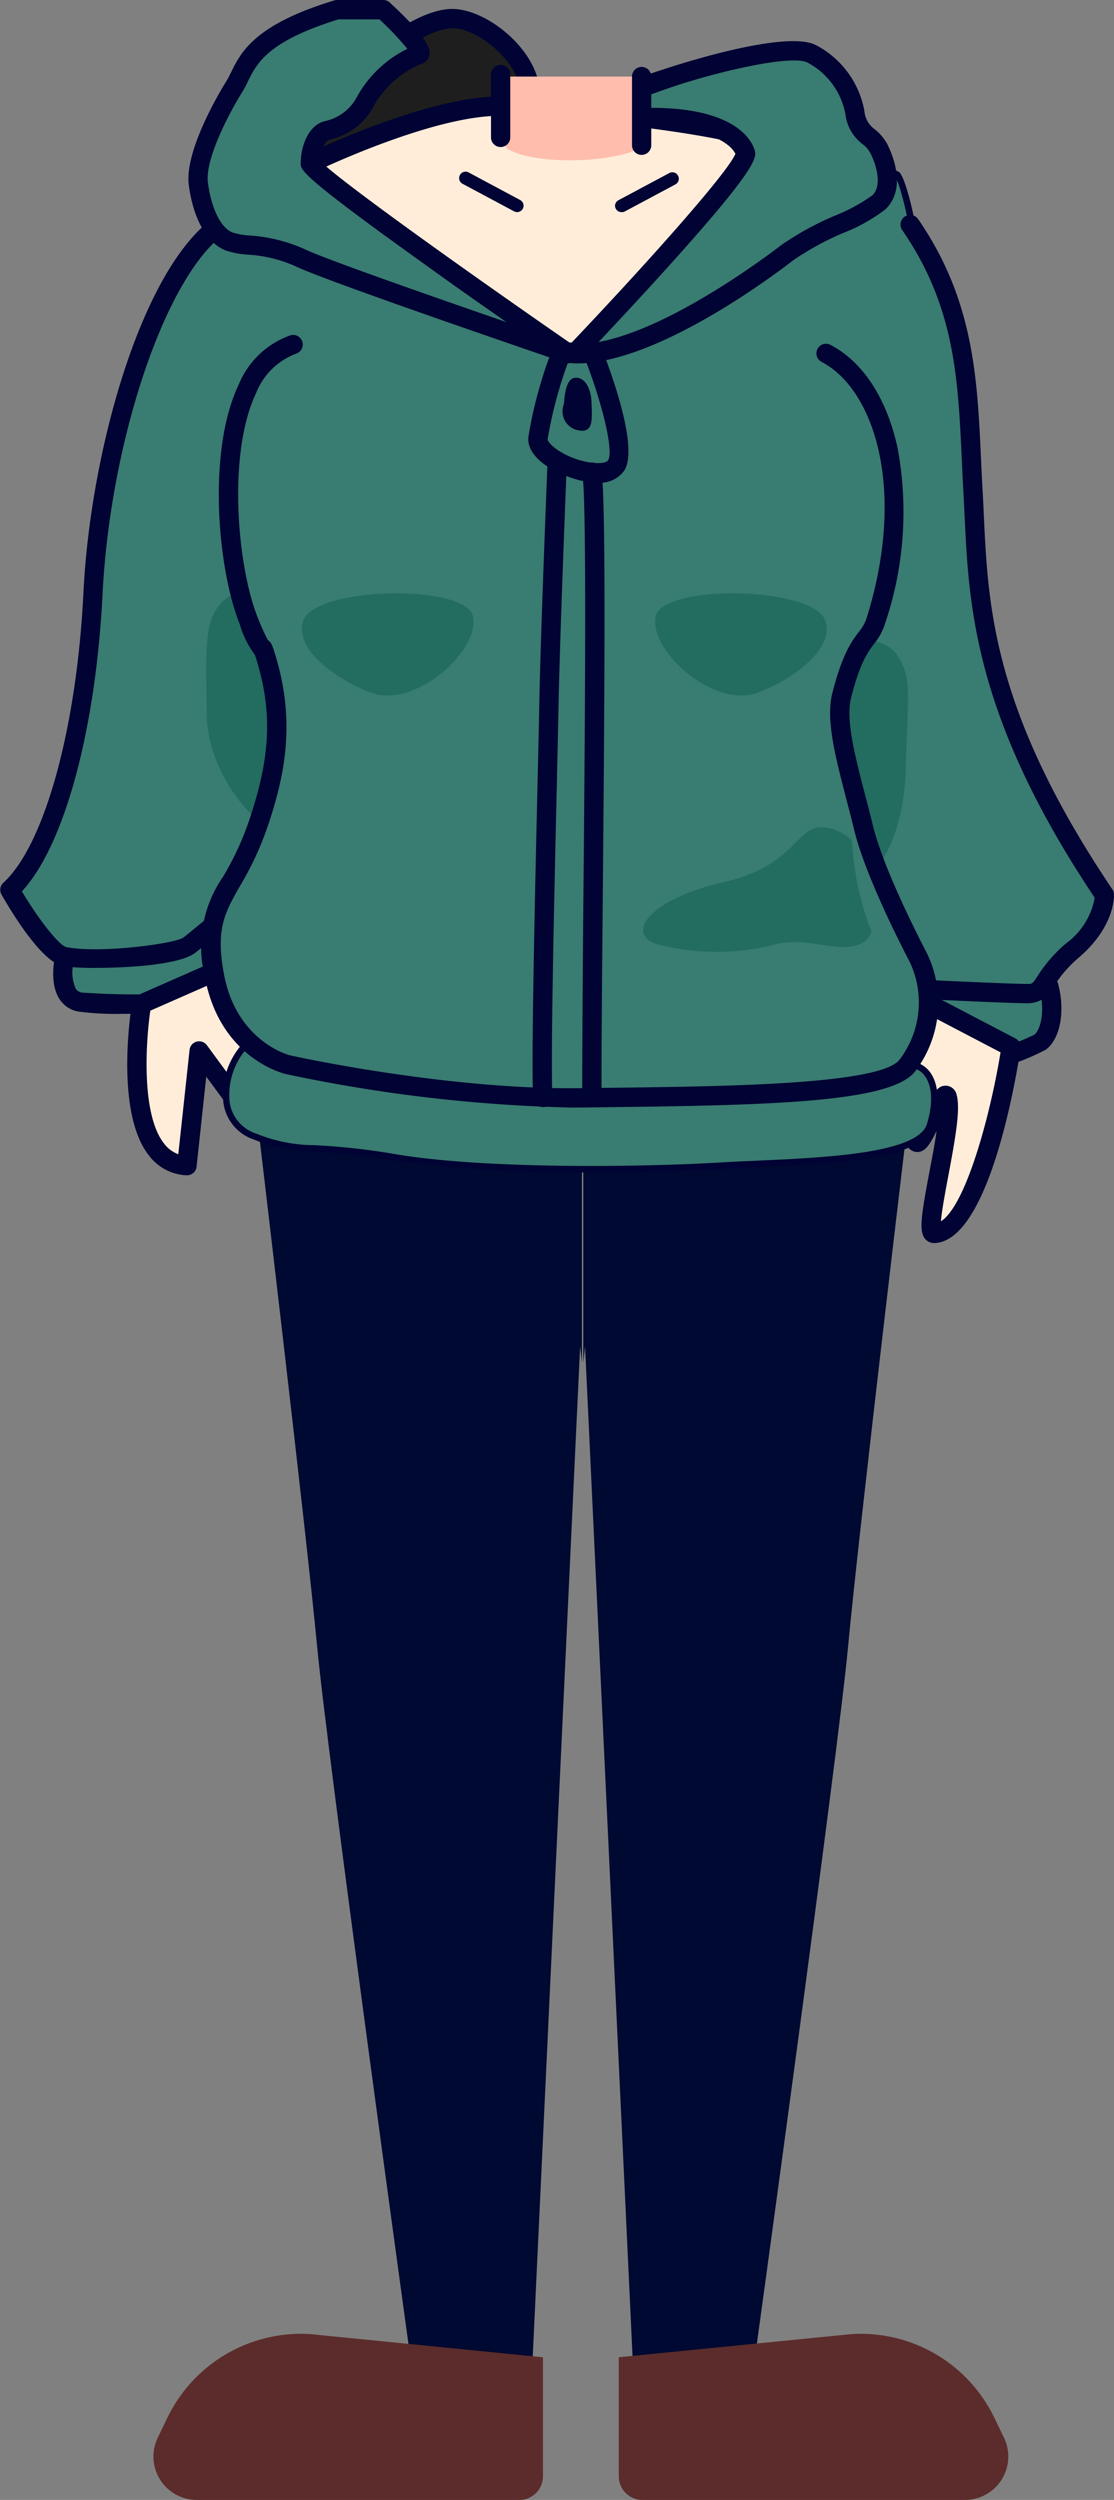 <svg xmlns="http://www.w3.org/2000/svg" viewBox="0 0 203.74 457.18"><rect x="0" y="0" width="203.74" height="457.18" fill="#808080" stroke="none"/><defs><style>.cls-1{fill:#000931;}.cls-2{fill:#5b2c2b;}.cls-3{fill:#397c71;}.cls-4{fill:#000333;}.cls-5{fill:#ffedd9;}.cls-6{fill:#1e1e1e;}.cls-7{fill:#236c60;}.cls-8{fill:#ffbdad;}</style></defs><title>girl-body</title><g id="レイヤー_2" data-name="レイヤー 2"><g id="女_保管用_" data-name="女（保管用）"><g id="体"><path class="cls-1" d="M46.87,203.14S56,279.94,58,301.09C59.86,321,75.23,432.5,75.23,432.5H97.36l8.74-186.3.33,3V199.14Z"/><path class="cls-1" d="M166.25,203.14s-9.18,76.8-11.14,97.95c-1.86,20-17.22,131.41-17.22,131.41H115.76L107,246.2l-.32,3V199.14Z"/><path class="cls-2" d="M36,457.18H95a4.31,4.31,0,0,0,4.3-4.3V431.09l-41.8-4.16a22,22,0,0,0-2.43-.13h0a27.17,27.17,0,0,0-24.47,15.38l-1.75,3.63A7.93,7.93,0,0,0,36,457.18Z"/><path class="cls-2" d="M176.48,457.18h-59a4.31,4.31,0,0,1-4.31-4.3V431.09l41.8-4.16a22,22,0,0,1,2.44-.13h0a27.14,27.14,0,0,1,24.46,15.38l1.75,3.63A7.93,7.93,0,0,1,176.48,457.18Z"/><g id="グループ_337" data-name="グループ 337"><path id="パス_1102" data-name="パス 1102" class="cls-3" d="M11.84,175s-1.81,7.38,2.81,8.26,21.27,0,21.27,0l9.58-14.32L32.94,166.5Z"/><path id="パス_1103" data-name="パス 1103" class="cls-4" d="M22.32,185.41a53.56,53.56,0,0,1-8-.42,5.18,5.18,0,0,1-3.46-2.31c-1.91-3-.85-7.59-.73-8.11a1.77,1.77,0,0,1,1-1.21l21.11-8.49a1.8,1.8,0,0,1,1-.1l12.56,2.43a1.76,1.76,0,0,1,1.4,2.06,2,2,0,0,1-.27.65L37.4,184.23A1.77,1.77,0,0,1,36,185C35.57,185,28.51,185.41,22.32,185.41Zm-8.92-9.15a7.42,7.42,0,0,0,.43,4.51,1.63,1.63,0,0,0,1.16.75,147.73,147.73,0,0,0,20,0l7.62-11.38-9.44-1.83Z"/></g><g id="グループ_338" data-name="グループ 338"><path id="パス_1104" data-name="パス 1104" class="cls-5" d="M25.89,183.6s-4.79,28.73,8.27,29.57l2.26-21,7.16,9.75,6.19-28.83Z"/><path id="パス_1105" data-name="パス 1105" class="cls-4" d="M34.16,214.93h-.11a9.09,9.09,0,0,1-6.79-3.59c-6.36-8-3.24-27.21-3.1-28a1.75,1.75,0,0,1,1-1.33l23.88-10.51a1.77,1.77,0,0,1,2.33.9,1.84,1.84,0,0,1,.11,1.09L45.3,202.3a1.76,1.76,0,0,1-2.1,1.35,1.72,1.72,0,0,1-1-.68l-4.48-6.08-1.77,16.48A1.76,1.76,0,0,1,34.16,214.93Zm-6.67-30.1c-.83,5.76-1.69,19,2.53,24.32a5.71,5.71,0,0,0,2.59,1.93L34.67,192a1.76,1.76,0,0,1,1.94-1.56,1.74,1.74,0,0,1,1.23.71l4.84,6.59,4.64-21.63Z"/></g><g id="グループ_341" data-name="グループ 341"><path id="パス_1109" data-name="パス 1109" class="cls-6" d="M59.7,17.55c8.51-7.1,17.85-14.62,23.63-14.13S96.64,10.61,97,16.81,82.49,27.39,76.3,28.55s-22.48,9.18-22.56,1.74A18.58,18.58,0,0,1,59.7,17.55Z"/><path id="パス_1110" data-name="パス 1110" class="cls-4" d="M57.74,35.17a6.67,6.67,0,0,1-3.91-1A4.49,4.49,0,0,1,52,30.3a20.2,20.2,0,0,1,6.55-14.07l0,0C68.48,7.93,77.18,1.1,83.49,1.67S98.34,9.41,98.73,16.72c.49,9.23-21.87,13.52-22.1,13.56A57.42,57.42,0,0,0,70.5,32.1,46.38,46.38,0,0,1,57.74,35.17Zm3.11-16.28a16.85,16.85,0,0,0-5.34,11.37c0,.76.26.94.37,1,1.89,1.35,9.16-1.07,13.51-2.52A55.51,55.51,0,0,1,76,26.81c8-1.49,19.43-5.87,19.22-9.91-.29-5.33-7.24-11.33-12-11.73-5.35-.42-15.56,8.07-22.33,13.72Z"/></g><g id="グループ_343" data-name="グループ 343"><path id="パス_1112" data-name="パス 1112" class="cls-3" d="M156,28.77A39.72,39.72,0,0,1,164.05,32c1.4,1.22,5.15,17.31,4,27.67s2.78,119.67,2.78,119.67,1.56,16.83-11.5,18.59-95.62-6.53-95.62-6.53-27.44-18.73-28.76-38,3.76-81.16,3.76-81.16l13.42-36.6,22.48-6.82Z"/><path id="パス_1113" data-name="パス 1113" class="cls-4" d="M153.77,198.72c-22.3,0-87-6.48-90.08-6.78a.63.63,0,0,1-.27-.1c-1.13-.77-27.69-19.12-29-38.46-1.31-19.11,3.71-80.63,3.76-81.25a.4.4,0,0,1,0-.15l13.43-36.6A.59.59,0,0,1,52,35l22.47-6.82.17,0H156a.47.47,0,0,1,.17,0,37.65,37.65,0,0,1,8.3,3.31c1.61,1.4,5.36,17.68,4.24,28.17-1.08,10.2,2.75,118.48,2.79,119.58a27,27,0,0,1-.88,8.81c-1.69,6-5.54,9.62-11.13,10.38A47,47,0,0,1,153.77,198.72ZM64,190.78c4,.4,82.76,8.22,95.34,6.52,12.36-1.68,11-17.8,11-18-.17-4.5-3.88-109.5-2.79-119.78,1.12-10.5-2.81-26.22-3.85-27.17a37.09,37.09,0,0,0-7.77-3H74.73L52.62,36.06,39.33,72.31c-.21,2.54-5,62.28-3.75,81C36.81,171.43,62,189.4,64,190.78Z"/></g><g id="グループ_345" data-name="グループ 345"><path id="パス_1115" data-name="パス 1115" class="cls-3" d="M191.79,180.39c1.32,4.85.22,8.92-1.54,10.24A38.53,38.53,0,0,1,168,194.49c-9.92-1.54-8.6-8.82-8.6-8.82l13.22-16.52Z"/><path id="パス_1116" data-name="パス 1116" class="cls-4" d="M172.64,196.59a30.53,30.53,0,0,1-4.87-.36,12.23,12.23,0,0,1-8.52-4.54,9,9,0,0,1-1.54-6.34,1.78,1.78,0,0,1,.35-.78L171.29,168a1.77,1.77,0,0,1,2.27-.42l19.12,11.24a1.82,1.82,0,0,1,.81,1c1.37,5,.45,10.14-2.19,12.12A39.75,39.75,0,0,1,172.64,196.59Zm-11.49-10.23a5.44,5.44,0,0,0,1,3.33,9,9,0,0,0,6.15,3.06,37.25,37.25,0,0,0,20.88-3.53c.87-.65,2-3.54,1.07-7.69l-17.17-10.09Z"/></g><g id="グループ_346" data-name="グループ 346"><path id="パス_1117" data-name="パス 1117" class="cls-5" d="M184.91,191.48s-5.14,33.77-14.06,34.09c-2.37.09,3.71-20.1,2.4-24.87-.75-2.75-4.8,10.23-5.83,8-3.9-8.7-5.83-29.36-5.83-29.36Z"/><path id="パス_1118" data-name="パス 1118" class="cls-4" d="M170.83,227.33a2.11,2.11,0,0,1-1.61-.74c-1.17-1.37-.78-4.11.75-12.22.44-2.35,1-5.11,1.32-7.55-1.26,2.57-2.1,3.86-3.56,3.86h0a2.11,2.11,0,0,1-1.89-1.31c-4-8.87-5.89-29.06-6-29.92a1.75,1.75,0,0,1,2.57-1.72l23.32,12.19a1.77,1.77,0,0,1,.93,1.83c-.89,5.87-5.86,35.21-15.74,35.58Zm2.08-28.78h.21a2.09,2.09,0,0,1,1.84,1.68c.7,2.55-.15,7.51-1.52,14.79-.52,2.78-1.2,6.36-1.35,8.33,4.51-2.87,8.95-19,10.9-30.9l-19.28-10.08a136.34,136.34,0,0,0,4.36,23c.29-.59.58-1.2.81-1.68C170.46,200.31,171.3,198.55,172.91,198.55Z"/></g><g id="グループ_348" data-name="グループ 348"><path id="パス_1120" data-name="パス 1120" class="cls-3" d="M166.5,41.11C177.62,57.31,177,72.51,178,90s0,37.91,24,73.61c0,0,.33,4.85-5.79,10.14s-4.79,7.93-8.31,7.93-21.38-.88-21.38-.88l-28.27-18.07V99.29l3.3-23.86"/><path id="パス_1121" data-name="パス 1121" class="cls-4" d="M187.87,183.47c-3.53,0-20.73-.84-21.46-.89a1.65,1.65,0,0,1-.86-.27l-28.27-18.07a1.74,1.74,0,0,1-.81-1.49V99.29a2,2,0,0,1,0-.25l3.3-23.85a1.76,1.76,0,1,1,3.5.43v0L140,99.41v62.38l27.06,17.3c2.83.14,17.69.85,20.82.85.92,0,.95,0,1.91-1.48a26.27,26.27,0,0,1,5.26-6,13.13,13.13,0,0,0,5.16-8.29c-22.07-33-23-53.36-23.79-69.76q-.1-2.16-.21-4.26c-.12-2-.21-4.06-.3-6-.7-15.07-1.3-28.09-10.85-42A1.76,1.76,0,1,1,167.87,40a.83.83,0,0,1,.08.12C178.07,54.83,178.73,69,179.42,83.92c.09,2,.18,4,.3,6q.12,2.11.21,4.29c.79,16.87,1.68,36,23.51,68.43a1.77,1.77,0,0,1,.29.86c0,.24.32,5.8-6.39,11.59a22.67,22.67,0,0,0-4.61,5.3A5.18,5.18,0,0,1,187.87,183.47Z"/></g><g id="グループ_349" data-name="グループ 349"><path id="パス_1122" data-name="パス 1122" class="cls-3" d="M67,69.08l-3.77,22.6V149.2s-25.46,21.16-28.6,23.64S15.31,175.65,11.84,175,1.76,162.75,1.76,162.75C9.37,155.81,15.65,135,17,108.54S27.64,51.37,39.18,42l16-3.49L64.74,50"/><path id="パス_1123" data-name="パス 1123" class="cls-4" d="M17.56,177a40.82,40.82,0,0,1-6-.31c-4-.75-9.64-10.21-11.28-13.09a1.76,1.76,0,0,1,.34-2.17c7.51-6.86,13.4-28.16,14.64-53C16.47,83.24,25.36,51,38.07,40.59a1.71,1.71,0,0,1,.74-.36l16-3.49a1.77,1.77,0,0,1,1.74.61l9.52,11.57a1.77,1.77,0,0,1-2.73,2.24L54.55,40.42,40,43.59c-10.39,8.91-19.88,37.9-21.24,65-1.26,25-7,46.06-14.76,54.42,3.18,5.32,6.88,10,8.2,10.21,6.24,1.19,20-.67,21.39-1.8,2.82-2.22,24-19.79,27.93-23.08V91.68a1.46,1.46,0,0,1,0-.29l3.77-22.6a1.77,1.77,0,0,1,3.48.58L65,91.83V149.2a1.79,1.79,0,0,1-.63,1.36c-1,.86-25.5,21.2-28.63,23.66C33,176.37,23.93,177,17.56,177Z"/></g><g id="グループ_350" data-name="グループ 350"><path id="パス_1124" data-name="パス 1124" class="cls-3" d="M45.51,190.52c-3.91,3.15-7.55,14,1.21,17.36s8.76,1,25.62,3.8,46,2.31,59.83,1.49,35.86-.66,37.93-7.44-.21-11.16-4-11-54.21-4.18-54.21-4.18l-59.67-1.16Z"/><path id="パス_1125" data-name="パス 1125" class="cls-4" d="M108.26,214.41a242.43,242.43,0,0,1-36-2.15,118.43,118.43,0,0,0-14.79-1.65,29.76,29.76,0,0,1-10.94-2.18,8.27,8.27,0,0,1-5.66-6.67,13.9,13.9,0,0,1,4.28-11.7.61.61,0,0,1,.27-.12l6.66-1.15,59.78,1.14c.54,0,50.45,4.33,54.18,4.18a4.77,4.77,0,0,1,4,1.89c1.65,2.16,1.88,5.77.63,9.9-1.89,6.17-17.83,6.89-31.88,7.53-2.31.1-4.53.21-6.58.32C125.92,214.13,117.33,214.41,108.26,214.41Zm-62.5-23.34A12.92,12.92,0,0,0,42,201.57a7.13,7.13,0,0,0,4.91,5.76,28.53,28.53,0,0,0,10.6,2.1,120.36,120.36,0,0,1,14.91,1.66c16.33,2.73,44.65,2.38,59.7,1.48,2.05-.12,4.28-.22,6.6-.32,12.31-.56,29.17-1.32,30.81-6.7,1.15-3.76,1-7-.44-8.84a3.44,3.44,0,0,0-3-1.43c-3.79.12-52.22-4-54.28-4.18L52.17,190Z"/></g><g id="グループ_351" data-name="グループ 351"><path id="パス_1126" data-name="パス 1126" class="cls-7" d="M58.92,130.2c0,12.27,1.07,23.3-4.76,23.3s-16.36-11-16.36-23.3c0-4.91-.48-13.07.81-16.75,1.92-5.5,6.25-5.46,9.75-5.46C54.19,108,58.92,117.94,58.92,130.2Z"/></g><g id="グループ_352" data-name="グループ 352"><path id="パス_1127" data-name="パス 1127" class="cls-7" d="M165.69,139.28c0,12.27-4.72,22.21-10.55,22.21s-10.55-9.94-10.55-22.21,4.72-22.2,10.55-22.2c4,0,8.77-.56,10.55,6.34C166.51,126.57,165.69,135.44,165.69,139.28Z"/></g><g id="グループ_353" data-name="グループ 353"><path id="パス_1128" data-name="パス 1128" class="cls-5" d="M56.75,29.86s21.7-10.55,34.81-10.45,43.09,3.73,46.39,6.27-24.27,41.14-34.86,38.7S59.28,40.44,59.28,40.44Z"/><path id="パス_1129" data-name="パス 1129" class="cls-4" d="M104,66.24a5.39,5.39,0,0,1-1.32-.14c-10.76-2.49-43-23.29-44.37-24.17a1.8,1.8,0,0,1-.76-1.07L55,30.28a1.76,1.76,0,0,1,.95-2c.89-.43,22-10.63,35.4-10.63h.19c12,.09,43.41,3.54,47.46,6.63,1.74,1.33.81,4-.32,6.38C134.26,40.1,114.76,66.24,104,66.24ZM60.83,39.35c4.5,2.88,33.25,21.14,42.66,23.31.88.21,3.56.17,9.25-4.61,11.23-9.46,22.92-27.36,23.69-31.22-4.57-2.1-31.63-5.55-44.88-5.65h-.17c-10.78,0-27.81,7.48-32.58,9.68Z"/></g><g id="グループ_354" data-name="グループ 354"><path id="パス_1130" data-name="パス 1130" class="cls-3" d="M151.21,64.7c10.58,5.62,16.42,25,9,48.78-1.24,4-3.55,3-6.29,13.71-1.41,5.56,1.65,14.52,4,24.1,2.18,9,9.94,23.6,10,23.79a19.1,19.1,0,0,1-1.87,19.62c-4,5.83-34.38,5.75-59.62,6.08s-53.77-6.08-53.77-6.08-10.91-2.52-13.46-16.36S43,164,47.51,149.86c3-9.28,4.53-18,1.41-28.75-1.62-5.58.11,1.2-3.42-7.67-4.92-12.37-7.18-45.65,8.24-50.52"/><path id="パス_1131" data-name="パス 1131" class="cls-4" d="M104.57,202.55a280.34,280.34,0,0,1-52.29-6.13c-.5-.12-12.08-2.95-14.81-17.75a22.51,22.51,0,0,1,3.33-18.34,53.87,53.87,0,0,0,5-11c3-9.21,4.36-17.45,1.39-27.72-.1-.36-.38-1.3-.55-1.81a18,18,0,0,1-2.81-5.7c-4-10-6-31.55-.16-43.8a15.94,15.94,0,0,1,9.51-9,1.76,1.76,0,0,1,1.06,3.35,12.61,12.61,0,0,0-7.39,7.2c-5.33,11.23-3.41,31.78.25,41A41,41,0,0,0,49,117.08c.69.42.91,1.19,1.6,3.55C54,132.41,52,141.9,49.2,150.4a57.15,57.15,0,0,1-5.33,11.66c-2.77,4.88-4.44,7.82-2.93,16C43.24,190.57,53,193,53.06,193c.27.07,28.66,6.36,53.35,6l5.42-.07c20.93-.25,49.6-.58,52.76-5.24a17.28,17.28,0,0,0,1.71-17.94l-.1-.18c-2.39-4.61-8.15-16.2-10-23.88-.46-1.91-.95-3.78-1.43-5.62-2-7.76-3.78-14.45-2.54-19.33,1.83-7.19,3.57-9.49,4.83-11.17a7.63,7.63,0,0,0,1.47-2.64c7.34-23.61,1.27-41.68-8.16-46.69A1.76,1.76,0,1,1,152,63.13h0c5.87,3.12,10.19,9.78,12.15,18.75A63.68,63.68,0,0,1,161.88,114a11.07,11.07,0,0,1-2,3.72c-1.15,1.52-2.58,3.41-4.23,9.91-1,4,.71,10.59,2.52,17.57.48,1.85,1,3.75,1.45,5.67,1.77,7.32,7.39,18.59,9.72,23.1a3.73,3.73,0,0,0,.21.41,20.74,20.74,0,0,1-2,21.31c-3.9,5.75-24.56,6.42-55.64,6.78l-5.41.07Z"/></g><g id="グループ_355" data-name="グループ 355"><path id="パス_1132" data-name="パス 1132" class="cls-3" d="M105,64.69S137.29,31,136.3,27.89s-6.17-6.62-18.29-6.4l-4.35-4a69.32,69.32,0,0,1,8-3.06c6.57-2.28,22.45-6.64,26.69-4.66a15.14,15.14,0,0,1,8,10.8c.66,4.2,3.08,4,4.4,6.61s2.65,7.21,0,9.78-11.9,5.43-16.75,9.18S118.45,65.13,105,64.69Z"/><path id="パス_1133" data-name="パス 1133" class="cls-4" d="M105.57,66.46H105a1.76,1.76,0,0,1-1.22-3C118,48.54,133.17,31.52,134.5,28.12c-1-2-5.35-5.08-16.46-4.86a1.79,1.79,0,0,1-1.23-.46l-4.35-4a1.76,1.76,0,0,1-.11-2.49,1.47,1.47,0,0,1,.46-.36,68.6,68.6,0,0,1,8.28-3.18c.21-.07,21.9-7.44,28-4.59a17,17,0,0,1,9,12.12A4.57,4.57,0,0,0,160,23.66a8.69,8.69,0,0,1,2.31,2.77c.91,1.82,3.57,8-.35,11.83a31.34,31.34,0,0,1-7.76,4.35,51.81,51.81,0,0,0-9.14,5C141,50.76,119.92,66.46,105.57,66.46Zm13.54-46.74c15.22,0,18.29,5.81,18.87,7.63.44,1.35.93,2.89-15.64,21.27-4.85,5.38-9.77,10.65-12.87,13.93,13.35-2.47,31.26-16.06,33.47-17.77a54.29,54.29,0,0,1,9.81-5.36,32.59,32.59,0,0,0,6.79-3.69c1.75-1.69.9-5.22-.35-7.72a5.15,5.15,0,0,0-1.47-1.68,8,8,0,0,1-3.1-5.44,13.46,13.46,0,0,0-7-9.48c-3.09-1.44-16.86,1.78-25.38,4.73-2.46.85-4.19,1.49-5.37,1.95l1.8,1.64Z"/></g><g id="グループ_356" data-name="グループ 356"><path id="パス_1134" data-name="パス 1134" class="cls-3" d="M61.64,1.77c-16.36,5-16.57,10.47-18.78,14s-7.27,12.8-6.61,17.85S38.89,43.09,42,44.19s6.39,0,13.22,3.09S104,64.68,104,64.68,56.74,32.07,56.74,29.87s.89-5.29,2.87-5.95a10.53,10.53,0,0,0,7.27-5.51,19.29,19.29,0,0,1,9.59-8.36c2.09-.45-6.38-8.28-6.38-8.28Z"/><path id="パス_1135" data-name="パス 1135" class="cls-4" d="M104,66.45a1.79,1.79,0,0,1-.57-.09C101.7,65.77,61.31,52,54.48,48.89a24.84,24.84,0,0,0-9-2.31,16.41,16.41,0,0,1-4.06-.73c-3.5-1.25-6.07-5.74-6.89-12-.84-6.46,6.08-17.75,6.87-19,.29-.47.56-1,.85-1.6C44.06,9.54,46.56,4.5,61.13.08A1.81,1.81,0,0,1,61.64,0H70.1a1.75,1.75,0,0,1,1.19.47c7.88,7.27,7.42,9,7.2,9.77a2.11,2.11,0,0,1-1.65,1.52,18.14,18.14,0,0,0-8.32,7.31,11.9,11.9,0,0,1-8.1,6.43l-.25.08c-.79.27-1.52,2-1.64,3.8C61.65,32.82,88.39,51.76,105,63.23a1.76,1.76,0,0,1-1,3.21ZM61.9,3.54c-12.9,4-14.9,8-16.52,11.26a20.45,20.45,0,0,1-1,1.91c-2.45,3.9-6.92,12.42-6.36,16.68.63,4.79,2.42,8.38,4.57,9.15a13.48,13.48,0,0,0,3.21.54,28.87,28.87,0,0,1,10.15,2.6c4.38,2,23.73,8.75,36.67,13.23-3.95-2.77-8.62-6-13.26-9.37C55,32.16,55,31.15,55,29.87c0-3,1.28-6.69,4.07-7.62l.26-.08a8.65,8.65,0,0,0,5.94-4.43,21.23,21.23,0,0,1,9.23-8.81A55.07,55.07,0,0,0,69.4,3.54Z"/></g><g id="グループ_357" data-name="グループ 357"><path id="パス_1136" data-name="パス 1136" class="cls-8" d="M117.35,27s-4,2.31-13.11,2.31S92.5,27,92.5,27V14h24.84Z"/></g><g id="グループ_360" data-name="グループ 360"><path id="パス_1140" data-name="パス 1140" class="cls-4" d="M94.58,38.79a1.19,1.19,0,0,1-.56-.14l-9.35-5a1.18,1.18,0,1,1,1.12-2.07h0l9.34,5a1.18,1.18,0,0,1,.49,1.59,1.2,1.2,0,0,1-1,.62Z"/></g><g id="グループ_361" data-name="グループ 361"><path id="パス_1141" data-name="パス 1141" class="cls-4" d="M113.66,38.79a1.18,1.18,0,0,1-1.18-1.17,1.2,1.2,0,0,1,.62-1l9.36-5a1.18,1.18,0,0,1,1.11,2.08h0l-9.35,5A1.08,1.08,0,0,1,113.66,38.79Z"/></g><g id="グループ_362" data-name="グループ 362"><path id="パス_1142" data-name="パス 1142" class="cls-4" d="M109.28,88.26a15.38,15.38,0,0,1-4.88-.91c-3.81-1.28-8.13-4-7.76-7.43a73.74,73.74,0,0,1,2.1-9.31c2-6.85,2.74-7.36,3.27-7.69a1.93,1.93,0,0,1,1.21-.3l5.27.11a1.79,1.79,0,0,1,1.61,1.12c1.61,4.11,6.69,17.86,4.12,22.13A5.37,5.37,0,0,1,109.28,88.26Zm-5.35-22.1a77.93,77.93,0,0,0-3.77,14.15c-.06.54,1.7,2.46,5.38,3.7,3.13,1,5.31.77,5.68.16,1.06-1.78-1.14-10.47-4-17.94Z"/></g><g id="グループ_363" data-name="グループ 363"><path id="パス_1143" data-name="パス 1143" class="cls-4" d="M105,69.12c1.65-.34,3.11,1.49,3.19,4.59s.42,5.7-2.72,4.92A3.53,3.53,0,0,1,103,74.31a2.4,2.4,0,0,1,.12-.38C103.24,72.88,103.38,69.45,105,69.12Z"/></g><g id="グループ_364" data-name="グループ 364"><path id="パス_1144" data-name="パス 1144" class="cls-4" d="M99.26,202.46a1.77,1.77,0,0,1-1.76-1.68c-.35-7.06.34-37.13.8-57,.15-6.28.27-11.48.32-14.52.21-12.44,1.52-44.65,1.53-45a1.76,1.76,0,0,1,3.52.14c0,.33-1.31,32.51-1.52,44.9-.06,3-.18,8.25-.32,14.54-.46,19.85-1.15,49.85-.8,56.78a1.78,1.78,0,0,1-1.68,1.85h-.09Z"/></g><g id="グループ_365" data-name="グループ 365"><path id="パス_1145" data-name="パス 1145" class="cls-4" d="M108.25,202.46a1.77,1.77,0,0,1-1.77-1.75c0-6,.07-19.63.21-35.37.28-31.06.66-73.59-.18-78.62A1.77,1.77,0,0,1,110,86a.5.5,0,0,0,0,.12c.89,5.33.52,46.3.23,79.23-.14,15.73-.26,29.31-.21,35.31a1.76,1.76,0,0,1-1.75,1.78h0Z"/></g><g id="グループ_368" data-name="グループ 368"><path id="パス_1149" data-name="パス 1149" class="cls-4" d="M91.56,26.89a1.76,1.76,0,0,1-1.76-1.76h0V13.7a1.76,1.76,0,1,1,3.52-.12V25.13A1.76,1.76,0,0,1,91.56,26.89Z"/></g><g id="グループ_369" data-name="グループ 369"><path id="パス_1150" data-name="パス 1150" class="cls-4" d="M117.35,28.33a1.76,1.76,0,0,1-1.76-1.77h0V14a1.76,1.76,0,0,1,3.52,0V26.56a1.77,1.77,0,0,1-1.76,1.77Z"/></g><g id="グループ_372" data-name="グループ 372"><path id="パス_1152" data-name="パス 1152" class="cls-7" d="M159.39,170.29a4,4,0,0,1-1.68,2.16c-4.2,2.21-10.25-1.42-16.2.34a43.59,43.59,0,0,1-20.93,0c-6.29-1.66-2.54-8.16,11.79-11.46s13-11.5,19.5-9.82a9,9,0,0,1,3.95,2.22,54.1,54.1,0,0,0,3.08,15.41Z"/></g><g id="グループ_373" data-name="グループ 373"><path id="パス_1153" data-name="パス 1153" class="cls-7" d="M137.14,127.06c-7.81,1.41-18.51-8.44-17.2-14.38s29.26-5.46,31.07,1S140.77,126.39,137.14,127.06Z"/></g><g id="グループ_374" data-name="グループ 374"><path id="パス_1154" data-name="パス 1154" class="cls-7" d="M69.29,127.06c7.81,1.41,18.51-8.44,17.2-14.38s-29.26-5.46-31.08,1S65.66,126.39,69.29,127.06Z"/></g></g></g></g></svg>